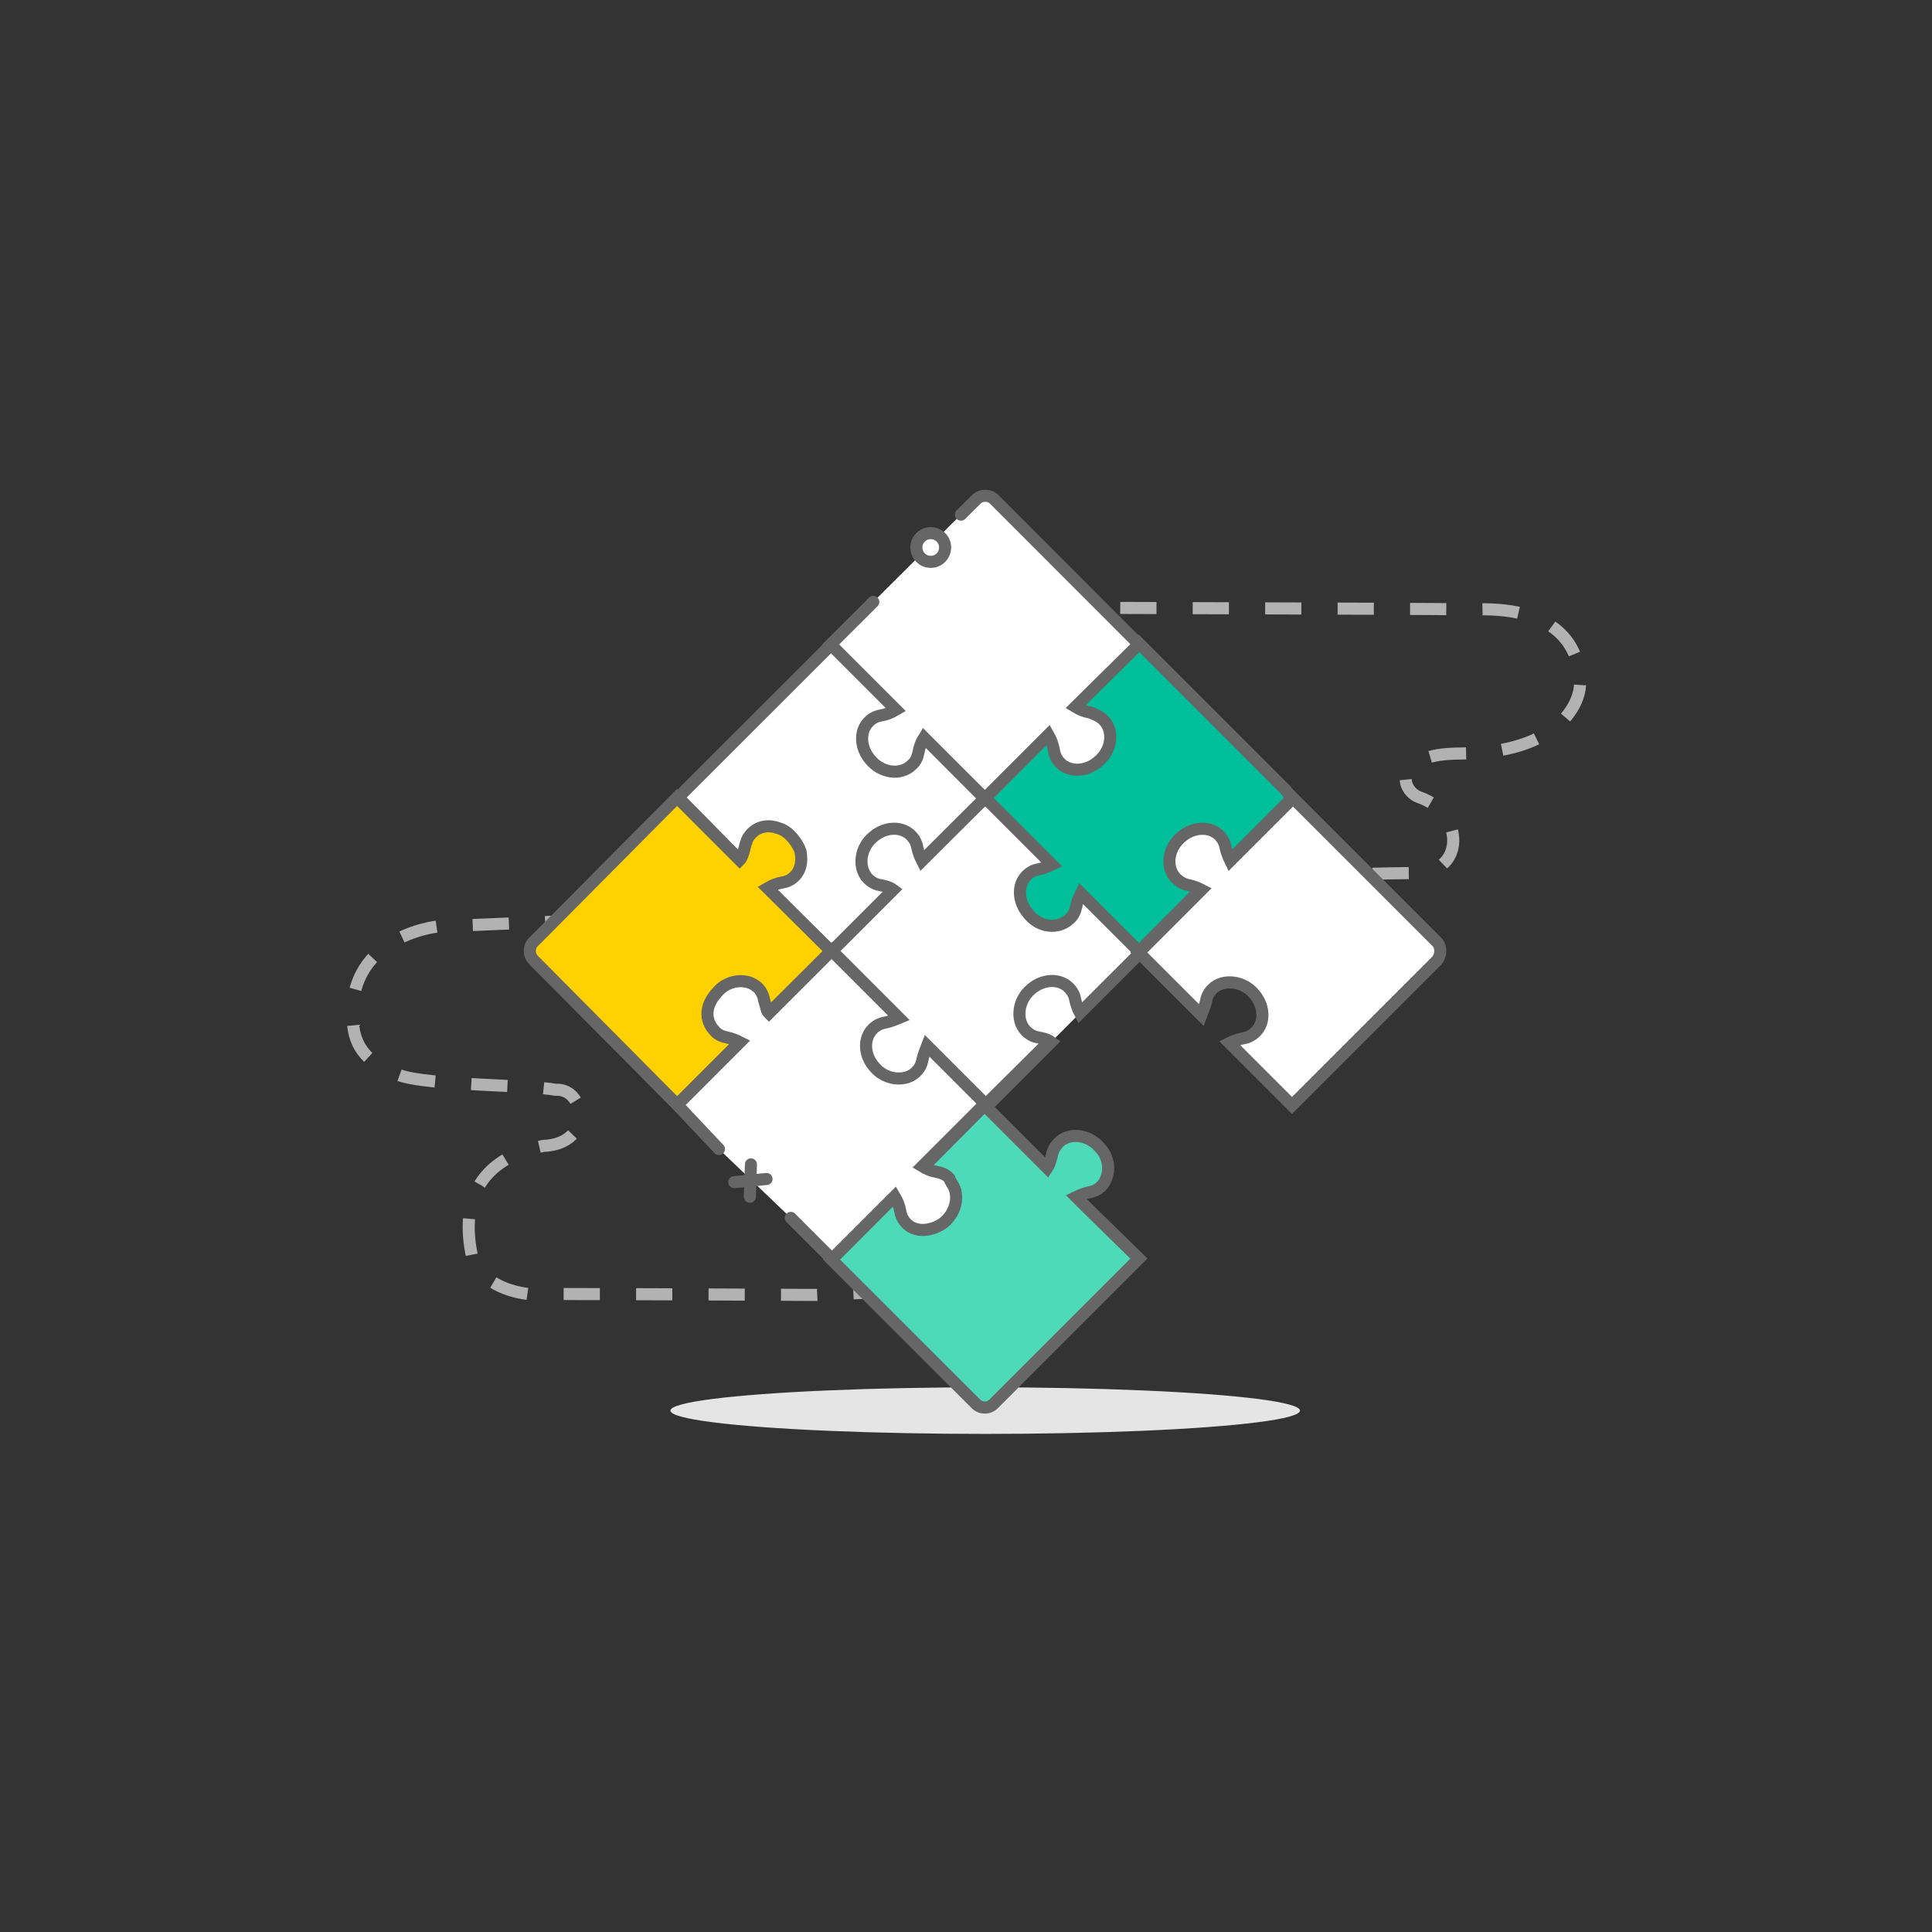<?xml version="1.0" encoding="utf-8"?>
<!-- Generator: Adobe Illustrator 23.0.3, SVG Export Plug-In . SVG Version: 6.00 Build 0)  -->
<svg version="1.1" id="Layer_1" xmlns="http://www.w3.org/2000/svg" xmlns:xlink="http://www.w3.org/1999/xlink" x="0px" y="0px"
	 viewBox="0 0 160 160" style="enable-background:new 0 0 160 160;" xml:space="preserve">
<rect x="0" y="0" width="160" height="160" fill="#333333" stroke="none"/>
<style type="text/css">
	.st0{fill:none;}
	.st1{fill:#E5E5E5;}
	.st2{fill:none;stroke:#B2B2B2;stroke-miterlimit:10;stroke-dasharray:3;}
	.st3{fill:#FFFFFF;}
	.st4{fill:#EE7430;}
	.st5{fill:#FFFFFF;stroke:#666666;stroke-miterlimit:10;}
	.st6{fill:#00BF9A;stroke:#666666;stroke-miterlimit:10;}
	.st7{fill:#FFFFFF;stroke:#666666;stroke-linecap:round;stroke-miterlimit:10;}
	.st8{fill:#59DFBB;}
	.st9{fill:#00CBAA;}
	.st10{fill:#FFD100;stroke:#666666;stroke-miterlimit:10;}
	.st11{fill:#4DDAB8;stroke:#666666;stroke-miterlimit:10;}
	.st12{fill:none;stroke:#666666;stroke-miterlimit:10;}
	.st13{fill:none;stroke:#666666;stroke-linecap:round;stroke-miterlimit:10;}
</style>
<g>
	<rect x="15" y="15" class="st0" width="130" height="130"/>
</g>
<g>
	<ellipse class="st1" cx="81.59" cy="116.82" rx="26.07" ry="1.93"/>
	<path class="st2" d="M130.85,56.73c-0.08,1.78-2.03,5.58-9.73,5.67c-2.45,0-3.89,0.42-4.65,1.61c0,0,0,0,0,0.08
		c-0.25,0.85,0.34,1.69,1.1,1.95c3.72,1.27,3.89,6.43-0.59,6.26c-1.02,0-8.63,0.17-8.63,0.17l-16.92,0.47l-17.6,12.81l3.47,21.07
		l-9.64,0.42c0,0-16.41-0.08-23.94-0.08c-2.11-0.25-4.23-1.35-4.65-3.21c-1.61-7.78,4.91-8.8,5.92-9.05
		c4.23-0.17,3.47-4.82,1.02-4.65c-2.28-0.42-10.32-0.34-12.86-1.18c-2.2-0.76-3.64-1.95-3.89-4.06c-0.85-7.44,6.85-8.29,7.11-8.29
		c5.58-0.25,29.69-1.18,29.69-1.18L85.67,50.3c6.6,0.08,29.86,0.08,36.46,0.17C129.58,50.21,130.93,54.19,130.85,56.73z"/>
	<polygon class="st3" points="93.84,79.34 74.04,99.06 65.32,65.01 93.84,65.01 	"/>
	<g>
		<path class="st4" d="M56.18,66.03v0.08V66.03z"/>
	</g>
	<path class="st5" d="M81.55,66.11l-0.51,0.51l-4.68,4.66c-0.16-0.31-0.31-0.69-0.39-1.08c-0.08-0.47-0.31-0.85-0.69-1.16
		c-0.77-0.61-2.01-0.54-2.93,0.24c-1.16,0.92-1.32,2.62-0.47,3.48c0.31,0.31,0.61,0.47,1.01,0.54c0.39,0.08,0.77,0.16,1.08,0.39
		l-4.64,4.64l-0.54,0.54L56.17,66.04L68.32,53.9l0.51-0.51l0.04-0.03l12.14,12.22L81.55,66.11z"/>
	<path class="st5" d="M94.62,78.71l-0.51,0.51l-4.67,4.67c-0.16-0.31-0.31-0.69-0.39-1.08c-0.08-0.47-0.31-0.85-0.69-1.16
		c-0.77-0.61-2.01-0.54-2.93,0.24c-1.16,0.92-1.32,2.62-0.47,3.48c0.31,0.31,0.61,0.47,1.01,0.54c0.39,0.08,0.77,0.16,1.08,0.39
		l-4.64,4.64l-0.54,0.54"/>
	<path class="st6" d="M106.99,66.11L94.32,78.79l0,0l-0.08-0.08l-0.47-0.47l-4.25-4.25c-0.16,0.31-0.31,0.69-0.39,1.08
		c-0.08,0.39-0.24,0.77-0.54,1.01c-0.92,0.92-2.56,0.77-3.48-0.47c-0.77-0.92-0.85-2.17-0.24-2.93c0.31-0.39,0.69-0.61,1.16-0.69
		c0.39-0.08,0.77-0.24,1.08-0.39l-5.57-5.57l12.77-12.77l0.54,0.54l11.61,11.61L106.99,66.11z"/>
	<path class="st7" d="M79.58,42.62l1.28-1.27c0.39-0.39,1.08-0.39,1.47,0l11.99,12l-5.26,5.19c0.39,0.24,0.77,0.39,1.24,0.47
		c0.39,0.16,0.77,0.31,1.08,0.61c0.92,0.92,0.69,2.56-0.47,3.48c-0.92,0.77-2.17,0.85-2.93,0.24c-0.39-0.31-0.61-0.69-0.69-1.16
		s-0.24-0.92-0.47-1.32l-5.26,5.26l-5.03-5.03c-0.24,0.39-0.39,0.77-0.47,1.24c-0.08,0.39-0.24,0.77-0.54,1.01
		c-0.92,0.92-2.56,0.69-3.48-0.47c-0.77-0.92-0.85-2.17-0.24-2.93c0.31-0.39,0.69-0.61,1.16-0.69c0.47-0.08,0.85-0.24,1.24-0.47
		l-5.41-5.41l3.53-3.52"/>
	<path class="st5" d="M118.99,79.56L107,91.55l-3.25-3.25l-1.93-1.93c0.31-0.16,0.77-0.31,1.16-0.39c0.47-0.08,0.85-0.31,1.16-0.69
		c0.61-0.77,0.54-2.01-0.24-2.93c-0.92-1.16-2.62-1.32-3.48-0.47c-0.31,0.31-0.47,0.61-0.54,1.01c-0.08,0.39-0.24,0.77-0.39,1.16
		l-4.64-4.64l-0.54-0.54l5.19-5.19c-0.31-0.16-0.69-0.31-1.08-0.39c-0.39-0.08-0.69-0.24-1.01-0.54c-0.92-0.92-0.69-2.56,0.47-3.48
		c0.92-0.77,2.17-0.85,2.93-0.24c0.39,0.31,0.61,0.69,0.69,1.16c0.08,0.39,0.24,0.77,0.39,1.08l5.19-5.19l11.99,11.99
		C119.36,78.48,119.36,79.1,118.99,79.56z"/>
	<g>
		<path class="st8" d="M69.25,103.86l-0.39,0.39l-0.38-0.39c0.24,0,0.31,0,0.31,0H69.25z"/>
		<path class="st9" d="M86.81,96.59c0,0.08,0,0.08-0.08,0.16l-0.08-0.08C86.72,96.59,86.81,96.59,86.81,96.59z"/>
	</g>
	<path class="st10" d="M68.85,78.79L68.85,78.79L68.85,78.79l-7.58,7.51l-5.19,5.19l-11.91-12c-0.39-0.39-0.39-1.08,0-1.47
		l0.61-0.61l11.29-11.37l0,0l0,0l5.19,5.19c0.31-0.31,0.47-1.4,0.54-1.47c0.08-0.31,0.24-0.54,0.47-0.77
		c0.61-0.61,1.47-0.69,2.24-0.39c0.85,0.24,1.55,1.24,1.77,1.86c0,0.08,0.31,1.08-0.31,1.93c-0.31,0.39-0.69,0.61-1.16,0.69
		c-0.47,0.08-0.85,0.24-1.24,0.47L68.85,78.79z"/>
	<path class="st11" d="M94.32,104.23l-12.04,12.04c-0.4,0.4-1.05,0.4-1.45,0L69.4,104.85l-0.54-0.54l12.68-12.77l5.19,5.19
		c0.16-0.24,0.24-0.54,0.31-0.77c0-0.08,0.08-0.24,0.08-0.31c0.08-0.39,0.24-0.69,0.54-1.01c0.92-0.92,2.56-0.69,3.48,0.47
		c0.24,0.24,0.39,0.54,0.47,0.77c0.31,0.77,0.16,1.55-0.24,2.17c-0.31,0.39-0.69,0.61-1.16,0.69c-0.39,0.08-0.77,0.24-1.08,0.39
		l0.92,0.92L94.32,104.23z"/>
	<path class="st7" d="M59.54,95.16l-3.45-3.66l5.19-5.19l0,0c-0.31-0.16-0.69-0.31-1.08-0.39c-0.39-0.08-0.77-0.24-1.01-0.54
		c-0.24-0.24-1.47-1.62,0.47-3.48c0.85-0.77,2.17-0.85,2.93-0.24c0,0,0.54,0.31,0.69,1.16c0.08,0.31,0.16,0.54,0.24,0.85
		c0,0.08,0.08,0.16,0.16,0.24l5.19-5.19l0.08,0.08l0.47,0.47l5.03,5.03c-0.39,0.16-0.77,0.31-1.16,0.39
		c-0.47,0.08-0.85,0.31-1.16,0.69c-0.61,0.77-0.54,2.01,0.24,2.93c0.92,1.16,2.62,1.32,3.48,0.47c0.31-0.31,0.47-0.61,0.54-1.01
		c0.08-0.39,0.24-0.77,0.39-1.16l4.79,4.79l-5.19,5.19c0.39,0.24,0.77,0.39,1.24,0.47c0.39,0.08,0.77,0.24,1.01,0.54
		c0.08,0.24,0.16,0.31,0.24,0.47c0.61,0.92,0.31,2.32-0.69,3.17c-0.92,0.69-2.17,0.85-2.93,0.24c-0.39-0.31-0.61-0.69-0.69-1.16
		s-0.24-0.85-0.47-1.24l-5.19,5.19l-3.41-3.41"/>
	<line class="st12" x1="87.12" y1="86.03" x2="81.55" y2="91.56"/>
	<circle class="st5" cx="77.08" cy="45.34" r="1.19"/>
	<g>
		<line class="st13" x1="60.81" y1="97.9" x2="63.48" y2="97.64"/>
		<line class="st13" x1="62.19" y1="96.43" x2="62.1" y2="99.11"/>
	</g>
</g>
</svg>
